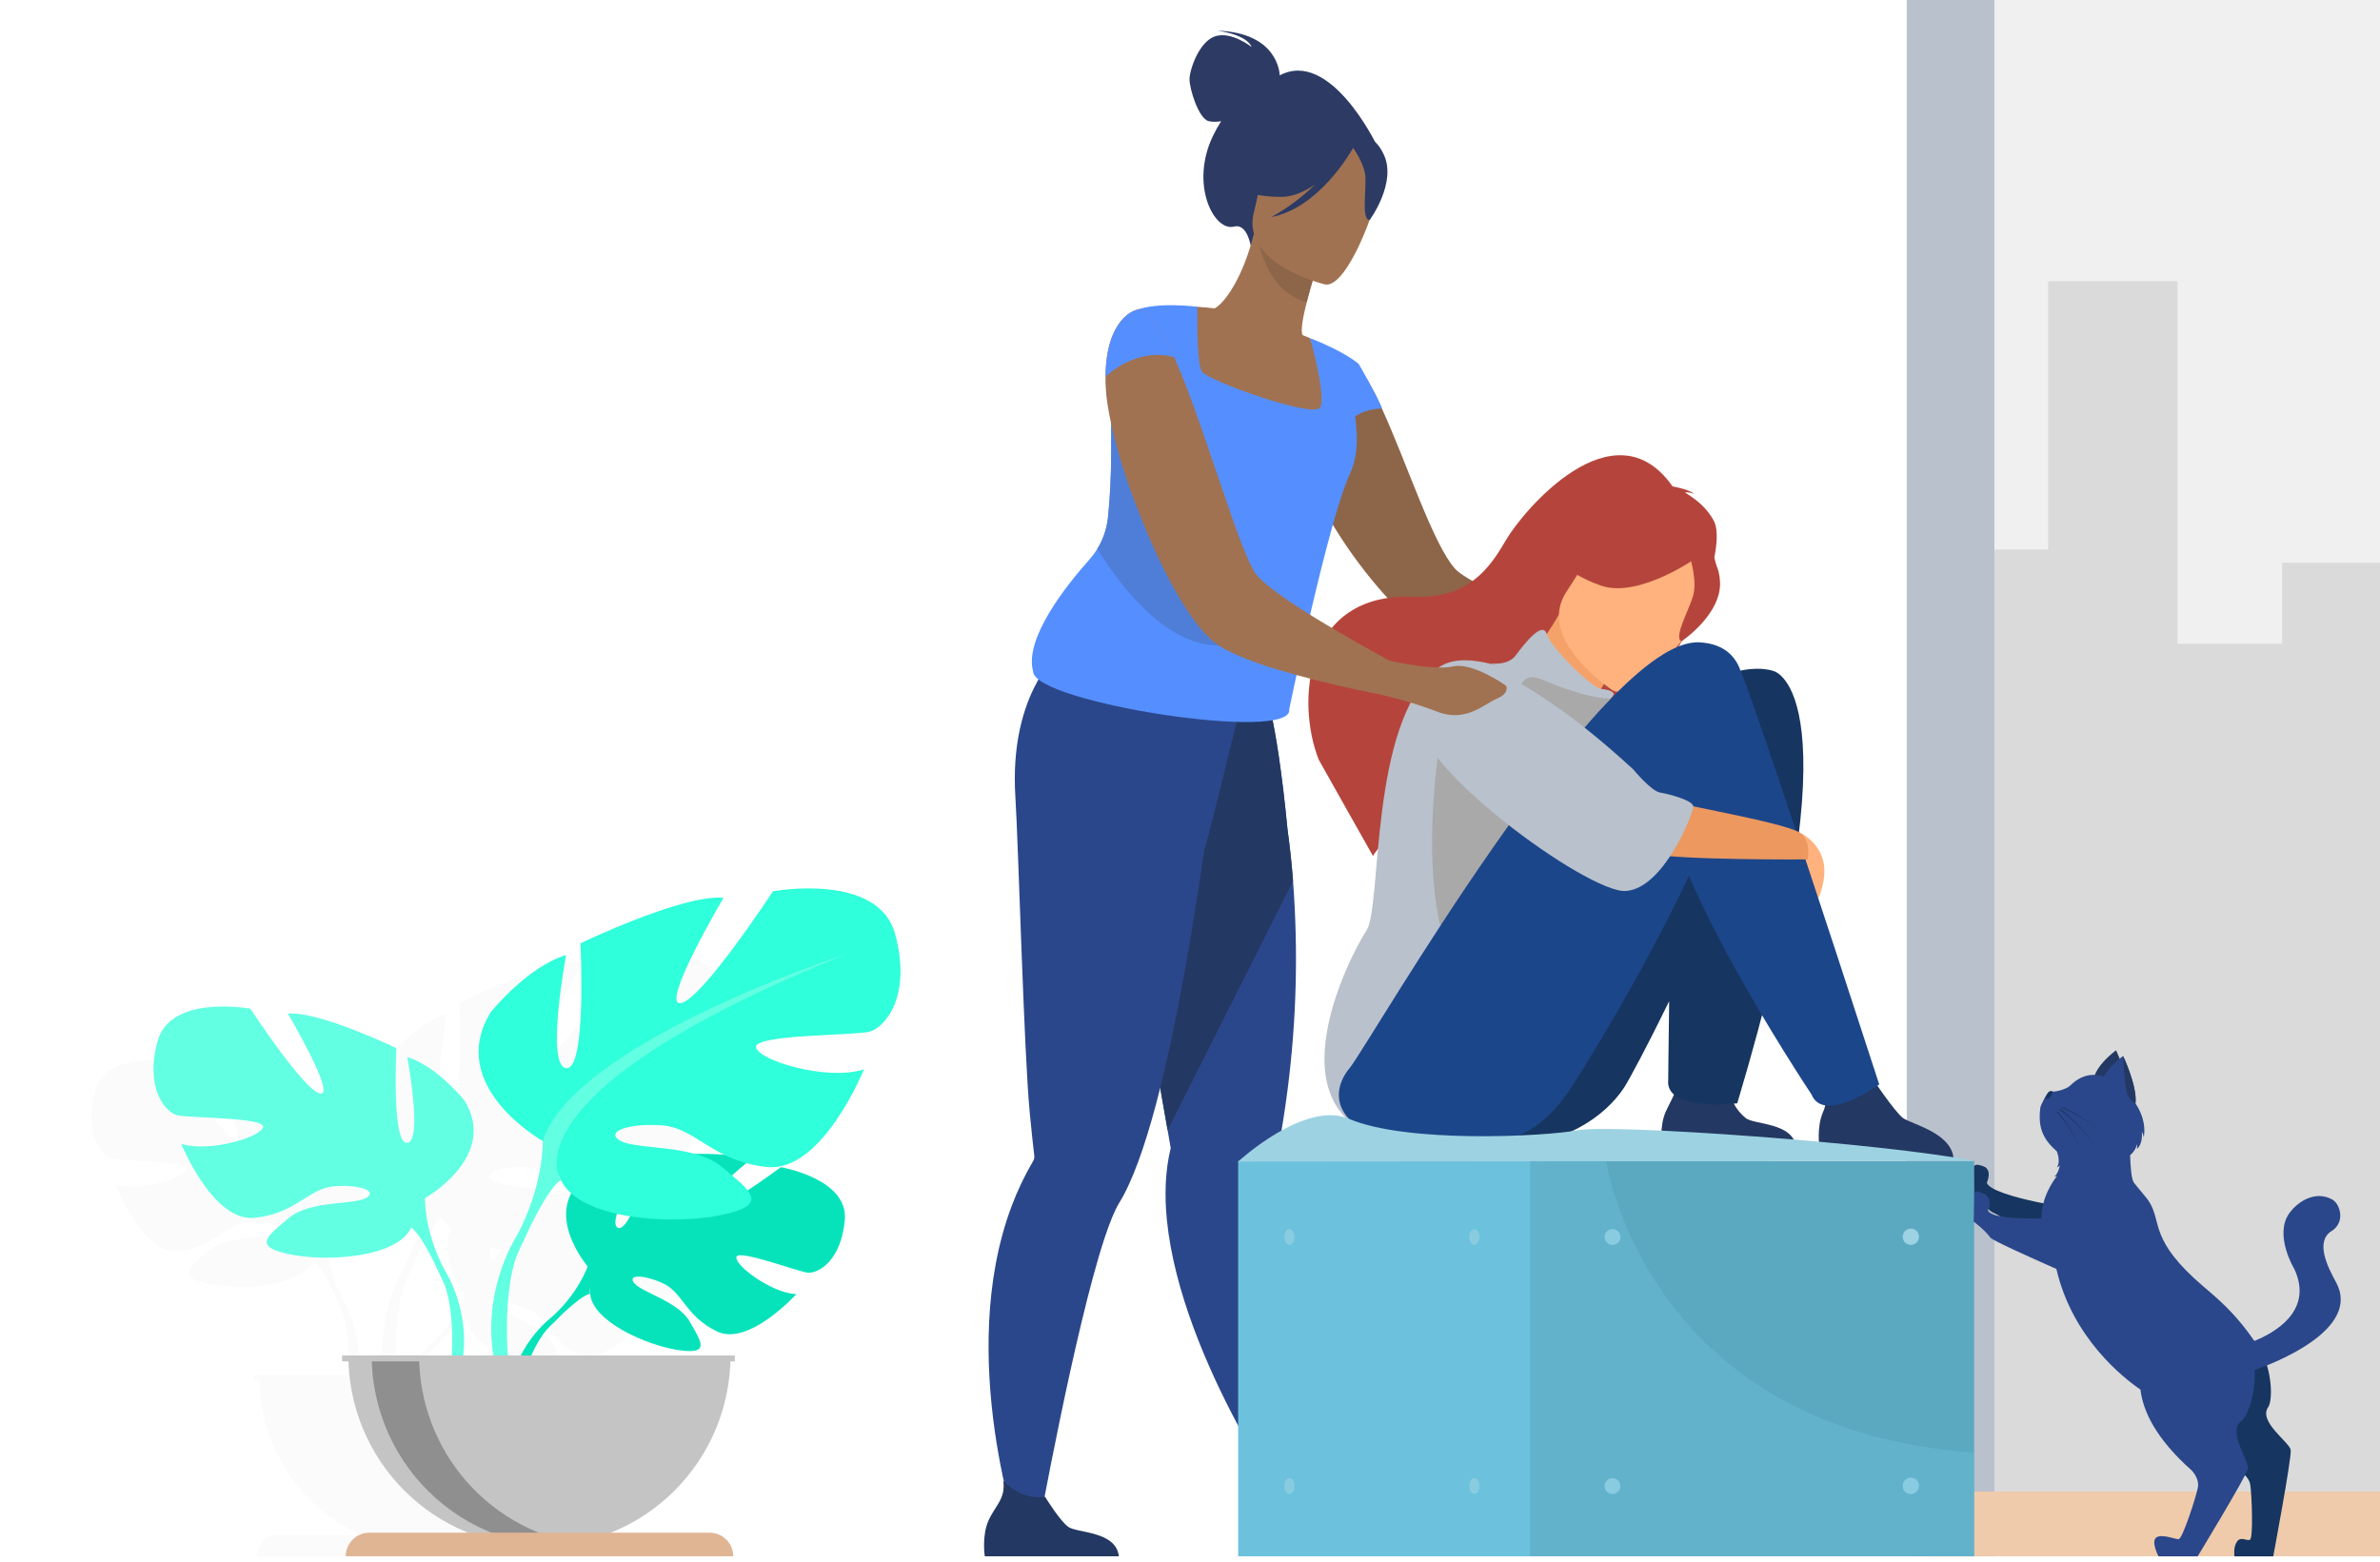 <svg width="256" height="168" viewBox="0 0 256 168" fill="none" xmlns="http://www.w3.org/2000/svg">
<path d="M334.938 155.857C334.137 158.122 333.141 160.313 331.959 162.405H208.99V-10.71C210.873 -10.334 212.716 -9.898 214.519 -9.4C237.686 -3.042 278.012 -30.406 278.954 -13.894C279.588 -2.763 288.127 -11.076 291.05 -1.797C292.404 2.499 298.47 57.644 300.601 61.233C301.183 62.213 333.363 84.126 297.783 79.06C304.165 88.097 283.008 90.254 297.783 91.249C308.055 91.939 316.707 96.54 323.293 103.35L323.477 103.541C336.203 116.854 341.114 138.456 334.938 155.857Z" fill="#F0F0F0"/>
<path d="M334.937 155.857C333.907 158.777 332.55 161.571 330.89 164.184H214.519V164.197H206.399V59.117H220.309V30.255H234.218V69.248H245.478V60.539H258.58C259.933 64.835 261.636 68.832 263.766 72.422L265.09 75.265L263.766 42.77C296.144 43.406 282.137 85.427 297.239 85.516C307.511 86.206 316.707 96.537 323.293 103.347L323.477 103.538C336.203 116.854 341.114 138.456 334.937 155.857Z" fill="#DADADA"/>
<path d="M214.52 -9.403V164.197H205.1V-11.383C208.277 -10.914 211.423 -10.253 214.52 -9.403Z" fill="#B9C1CC"/>
<path d="M207.958 167.437H214.751V167.426H312.109C313.498 165.239 314.634 162.902 315.495 160.459H205.16V167.426L207.958 167.437Z" fill="#EFCBAB"/>
<path d="M78.552 107.046C76.985 100.988 67.224 102.88 67.224 102.88C67.224 102.88 60.596 113.483 58.668 113.735C56.74 113.987 62.645 103.51 62.645 103.51C58.909 103.131 49.389 107.928 49.389 107.928C49.389 107.928 49.991 120.298 48.063 120.045C46.135 119.792 48.063 109.064 48.063 109.064C44.448 110.2 41.074 114.617 41.074 114.617C36.856 121.812 45.894 127.114 45.894 127.114C45.894 127.114 46.016 131.404 43.484 136.328C43.484 136.328 40.303 141.388 41.323 147.934H38.523C39.06 143.223 36.819 139.656 36.819 139.656C34.898 135.922 34.993 132.666 34.993 132.666C34.993 132.666 41.849 128.649 38.645 123.187C38.645 123.187 36.089 119.836 33.343 118.974C33.343 118.974 34.803 127.112 33.343 127.303C31.882 127.495 32.337 118.112 32.337 118.112C32.337 118.112 25.114 114.472 22.28 114.76C22.28 114.76 26.76 122.707 25.298 122.516C23.836 122.325 18.806 114.281 18.806 114.281C18.806 114.281 11.402 112.845 10.212 117.446C9.023 122.047 10.943 124.341 12.038 124.628C13.134 124.915 20.175 124.819 19.993 125.777C19.81 126.735 15.056 128.266 12.405 127.405C12.405 127.405 15.326 134.969 19.17 134.586C23.014 134.204 24.197 131.714 26.575 131.523C28.952 131.331 30.689 132.001 29.496 132.67C28.303 133.34 24.285 132.891 22.365 134.6C20.446 136.309 18.891 137.363 22.457 138.13C26.022 138.897 32.422 138.417 33.702 135.544C33.758 135.423 33.811 135.301 33.862 135.185C33.824 135.311 33.77 135.432 33.702 135.544C34.36 135.946 35.346 137.863 36.03 139.334C36.128 139.577 36.282 139.93 36.511 140.4C36.605 140.613 36.679 140.787 36.73 140.908C37.52 142.977 37.551 145.991 37.461 147.946H27.303V148.514H27.894C28.111 156.061 32.627 162.464 38.962 165.146H29.825C28.618 165.146 27.634 166.169 27.634 167.433H63.538C63.538 166.169 62.564 165.146 61.354 165.146H52.216C58.552 162.468 63.068 156.056 63.285 148.514H63.696V147.946H44.829C45.257 146.96 45.781 145.998 46.392 145.281C46.466 145.2 46.574 145.084 46.707 144.944C47.017 144.643 47.235 144.416 47.381 144.248C48.331 143.292 49.643 142.076 50.275 141.958C50.252 141.848 50.243 141.736 50.248 141.625C50.257 141.732 50.265 141.841 50.275 141.958C50.491 144.62 55.421 146.949 58.455 147.422C61.488 147.896 60.551 146.595 59.505 144.659C58.46 142.724 55.152 141.859 54.399 140.964C53.645 140.068 55.203 140.07 57.032 140.944C58.86 141.818 59.11 144.149 62.041 145.621C64.972 147.093 69.385 141.996 69.385 141.996C67.047 141.874 63.711 139.213 63.831 138.4C63.952 137.587 69.495 139.804 70.444 139.909C71.392 140.015 73.548 138.781 73.881 134.784C74.215 130.786 67.957 129.671 67.957 129.671C67.957 129.671 66.514 130.795 64.884 131.925C64.563 131.49 64.041 131.006 63.431 130.465C63.969 129.967 64.452 129.537 64.753 129.273C65.404 129.458 66.07 129.585 66.744 129.65C71.806 130.156 75.662 120.184 75.662 120.184C72.167 121.319 65.901 119.3 65.66 118.038C65.419 116.775 74.698 116.902 76.144 116.523C77.59 116.145 80.118 113.104 78.552 107.046ZM52.844 135.543C52.557 135.387 52.575 134.865 52.76 134.179C53.16 134.274 53.571 134.355 53.989 134.422C53.566 135.218 53.16 135.712 52.844 135.543ZM46.672 144.255C46.672 144.255 45.011 145.543 43.854 147.93H42.657C42.509 145.422 42.45 140.95 43.588 137.967C43.657 137.806 43.755 137.577 43.877 137.297C44.18 136.676 44.383 136.22 44.511 135.891C45.414 133.952 46.714 131.426 47.581 130.9C47.491 130.752 47.42 130.593 47.37 130.427C47.437 130.578 47.507 130.735 47.581 130.9C47.807 131.395 48.131 131.839 48.534 132.204C46.887 135.418 50.056 139.291 50.056 139.291C50.056 139.291 49.225 141.889 46.672 144.255ZM59.982 128.362C57.391 127.614 54.261 127.754 53.124 127.11C51.558 126.226 53.847 125.342 56.981 125.596C59.089 125.765 60.489 127.3 62.719 128.449C61.809 128.375 60.895 128.348 59.982 128.367V128.362Z" fill="#F8F8F8" fill-opacity="0.57"/>
<path d="M63.211 136.236C63.211 136.236 58.206 130.393 62.903 126.69C62.903 126.69 66.332 124.613 69.129 124.781C69.129 124.781 65.166 131.426 66.451 132.085C67.736 132.743 70.333 124.363 70.333 124.363C70.333 124.363 78.138 123.606 80.649 124.813C80.649 124.813 73.976 130.272 75.382 130.597C76.788 130.922 83.994 125.564 83.994 125.564C83.994 125.564 91.258 126.8 90.871 131.232C90.483 135.664 87.981 137.031 86.88 136.913C85.78 136.795 79.344 134.338 79.204 135.24C79.064 136.142 82.938 139.087 85.656 139.225C85.656 139.225 80.534 144.872 77.135 143.242C73.736 141.612 73.441 139.029 71.319 138.06C69.197 137.092 67.387 137.087 68.262 138.081C69.138 139.076 72.978 140.029 74.192 142.177C75.405 144.326 76.493 145.771 72.974 145.241C69.455 144.712 63.723 142.135 63.48 139.184L63.211 136.236Z" fill="#06E3BB"/>
<path d="M87.298 131.352C87.298 131.352 67.568 130.591 63.211 136.235C63.211 136.235 62.248 139.119 59.282 141.748L58.82 143.007C58.82 143.007 62.238 139.403 63.463 139.185C63.463 139.186 61.549 132.196 87.298 131.352Z" fill="#06E3BB"/>
<path d="M59.283 141.749C59.283 141.749 55.048 144.881 54.753 150.477L55.521 150.546C55.521 150.546 56.874 144.759 59.319 142.497C61.765 140.236 59.283 141.749 59.283 141.749Z" fill="#06E3BB"/>
<path d="M45.715 128.893C45.715 128.893 53.676 124.436 49.961 118.387C49.961 118.387 46.989 114.672 43.805 113.717C43.805 113.717 45.503 122.738 43.805 122.951C42.107 123.164 42.638 112.762 42.638 112.762C42.638 112.762 34.253 108.728 30.963 109.047C30.963 109.047 36.163 117.856 34.465 117.643C32.767 117.43 26.93 108.514 26.93 108.514C26.93 108.514 18.333 106.922 16.949 112.016C15.565 117.11 17.801 119.658 19.072 119.977C20.342 120.296 28.517 120.189 28.305 121.25C28.091 122.312 22.574 124.01 19.496 123.054C19.496 123.054 22.892 131.439 27.35 131.014C31.808 130.589 33.187 127.829 35.947 127.618C38.706 127.406 40.723 128.148 39.343 128.891C37.962 129.633 33.293 129.134 31.065 131.03C28.838 132.925 27.032 134.092 31.171 134.941C35.31 135.789 42.735 135.26 44.226 132.075L45.715 128.893Z" fill="#62FFE3"/>
<path d="M20.881 113.611C20.881 113.611 43.169 120.828 45.713 128.893C45.713 128.893 45.607 132.502 47.836 136.641V138.233C47.836 138.233 45.501 132.82 44.228 132.078C44.23 132.083 49.218 125.074 20.881 113.611Z" fill="#62FFE3"/>
<path d="M47.838 136.641C47.838 136.641 51.275 141.861 49.316 148.215L48.432 147.971C48.432 147.971 49.29 140.975 47.491 137.454C45.692 133.934 47.838 136.641 47.838 136.641Z" fill="#62FFE3"/>
<path d="M58.379 122.746C58.379 122.746 47.886 116.87 52.78 108.896C52.78 108.896 56.698 103.999 60.894 102.741C60.894 102.741 58.657 114.632 60.894 114.913C63.132 115.194 62.435 101.481 62.435 101.481C62.435 101.481 73.487 96.165 77.824 96.585C77.824 96.585 70.969 108.196 73.207 107.916C75.444 107.636 83.141 95.885 83.141 95.885C83.141 95.885 94.472 93.786 96.287 100.502C98.102 107.218 95.169 110.575 93.488 110.995C91.807 111.415 81.036 111.275 81.315 112.673C81.594 114.072 88.869 116.311 92.926 115.052C92.926 115.052 88.449 126.103 82.58 125.545C76.71 124.986 74.885 121.348 71.247 121.068C67.609 120.788 64.951 121.768 66.771 122.746C68.591 123.725 74.745 123.068 77.683 125.565C80.62 128.063 83 129.602 77.543 130.72C72.086 131.839 62.294 131.14 60.336 126.947L58.379 122.746Z" fill="#2FFFDA"/>
<path d="M91.116 102.6C91.116 102.6 61.736 112.119 58.379 122.746C58.379 122.746 58.519 127.503 55.58 132.959V135.057C55.58 135.057 58.658 127.922 60.337 126.943C60.338 126.943 53.762 117.709 91.116 102.6Z" fill="#62FFE3"/>
<path d="M55.581 132.959C55.581 132.959 51.05 139.839 53.633 148.215L54.799 147.901C54.799 147.901 53.667 138.676 56.037 134.037C58.407 129.398 55.581 132.959 55.581 132.959Z" fill="#62FFE3"/>
<path d="M58.025 166.376C63.476 166.376 68.704 164.211 72.559 160.356C76.413 156.502 78.579 151.274 78.579 145.823H37.472C37.472 151.274 39.637 156.502 43.492 160.356C47.346 164.211 52.574 166.376 58.025 166.376Z" fill="#C4C4C4"/>
<path d="M63.083 166.219C60.191 166.578 57.256 166.319 54.472 165.458C51.688 164.598 49.119 163.155 46.934 161.227C44.75 159.299 43 156.928 41.801 154.273C40.601 151.617 39.979 148.737 39.977 145.823H45.083C45.084 150.832 46.913 155.669 50.227 159.424C53.541 163.18 58.113 165.596 63.083 166.219Z" fill="#8F8F8F"/>
<path d="M78.868 167.422H37.188C37.188 166.75 37.456 166.105 37.931 165.63C38.406 165.154 39.051 164.887 39.724 164.887H76.327C76.66 164.886 76.99 164.951 77.299 165.078C77.607 165.205 77.887 165.392 78.124 165.627C78.359 165.863 78.547 166.142 78.675 166.45C78.802 166.758 78.868 167.089 78.868 167.422Z" fill="#E0B594"/>
<path d="M79.046 145.823H36.796V146.454H79.046V145.823Z" fill="#C4C4C4"/>
<path d="M137.651 8.109C137.638 7.72 137.336 3.515 130.933 3.296C130.933 3.296 134.081 3.671 134.625 5.056C134.625 5.056 132.481 3.345 130.73 3.895C128.978 4.445 127.958 7.504 127.947 8.511C127.936 9.518 128.908 12.76 130.016 13.036C130.458 13.124 130.914 13.124 131.355 13.036C131.039 13.53 130.751 14.042 130.495 14.57C127.939 19.814 130.575 24.94 132.738 24.374C134.125 24.009 134.518 26.378 134.518 26.378L148.009 15.469C148.009 15.469 143.053 5.227 137.651 8.109Z" fill="#2C3A64"/>
<path d="M175.292 68.703C174.642 68.053 170.72 68.206 170.72 68.206C170.72 68.206 168.555 67.339 165.89 66.169C162.185 64.522 157.528 62.313 156.509 61.186C154.147 58.565 151.31 49.769 148.645 43.964C148.407 43.422 148.169 42.901 147.931 42.403C147.91 42.349 147.88 42.297 147.843 42.252C147.714 42.009 147.6 41.797 147.498 41.602C147.498 41.58 147.476 41.558 147.454 41.536C146.956 40.583 146.436 39.832 145.959 39.327V39.305C145.375 38.677 144.811 38.418 144.291 38.635C144.291 38.635 143.272 39.154 142.233 40.389C142.114 40.495 142.012 40.618 141.93 40.754C141.187 41.705 140.642 42.795 140.327 43.96C140.015 45.117 139.892 46.316 139.961 47.512C140.048 49.745 141.153 52.538 142.734 55.355C142.798 55.489 142.871 55.619 142.951 55.744C145.984 61.053 150.642 66.36 153.48 68.094C155.343 69.241 160.022 69.935 163.966 70.325C166.587 70.606 168.904 70.736 169.857 70.802C170.27 71.256 173.266 74.679 174.386 73.683C175.616 72.625 175.941 69.353 175.292 68.703Z" fill="#8D6549"/>
<path d="M210.126 124.571L195.707 123.44C195.707 123.44 195.361 121.249 196.115 119.575C196.837 117.976 195.844 116.818 194.856 114.913C195.772 115.856 198.928 115.718 201.012 115.437C201.268 115.852 203.839 119.663 204.692 120.275C205.634 120.952 209.836 121.842 210.126 124.571Z" fill="#233862"/>
<path d="M193.192 123.44H178.774C178.774 123.44 178.428 121.249 179.182 119.575C179.904 117.976 181.161 116.258 180.173 114.353C181.089 115.296 183.983 115.193 186.068 114.913C186.322 115.327 185.103 118.033 187.759 120.269C188.645 121.024 192.903 120.711 193.192 123.44Z" fill="#233862"/>
<path d="M190.799 72.201C190.799 72.201 186.01 70.282 179.463 76.941C166.889 87.126 150.735 113.035 149.225 114.853C146.182 118.496 148.533 123.564 160.964 123.444C168.231 123.373 172.679 120.035 174.672 117.036C175.202 116.237 177.152 112.593 179.541 107.712C179.469 112.614 179.44 116.167 179.44 116.167C179.066 119.641 186.865 118.691 186.865 118.691C200.108 74.412 190.799 72.201 190.799 72.201Z" fill="#163560"/>
<path d="M184.364 56.075C183.633 54.615 182.267 53.592 181.239 52.987C181.67 52.895 182.235 53.136 182.235 53.136C181.682 52.633 179.906 52.324 179.906 52.324C173.576 43.316 163.814 54.982 162.037 58.022C160.259 61.061 158.028 64.434 152.014 64.198C140.179 63.732 139.426 75.634 141.847 81.727C141.881 81.813 147.683 92.087 147.683 92.087C149.048 89.583 161.333 78.96 169.51 79.037C172.257 77.929 175.157 74.663 175.384 74.404C173.235 77.095 171.676 78.367 170.636 78.976C178.411 77.774 186.3 59.949 184.364 56.075Z" fill="#B5453C"/>
<path d="M169.999 79.038C170.022 79.068 168.93 83.103 165.652 81.334C163.5 80.171 160.052 75.213 161.378 73.533C162.01 72.735 164.796 71.221 167.698 66.08L168.046 66.381L173.902 71.446C173.902 71.446 172.563 73.438 171.451 75.392C170.511 77.033 169.722 78.645 169.999 79.038Z" fill="#F4A269"/>
<path d="M167.832 65.111C167.832 65.111 167.94 60.948 169.171 58.151C170.05 56.153 175.392 50.147 181.402 55.554C182.617 56.638 183.574 57.979 184.202 59.481C184.992 61.423 185.662 64.924 179.467 69.135L177.554 70.68L167.832 65.111Z" fill="#B5453C"/>
<path d="M159.96 71.333C159.96 71.333 162.111 71.743 163.021 70.525C163.932 69.306 165.911 66.727 166.373 68.212C166.836 69.697 171.204 73.994 172.216 74.107C173.229 74.22 173.935 74.502 173.363 75.026C172.791 75.549 173.031 77.645 172.459 77.837C171.886 78.028 161.277 71.219 159.96 71.333Z" fill="#B9C1CC"/>
<path d="M173.487 74.275C173.487 74.275 165.041 68.814 168.522 63.607C172.003 58.399 173.258 54.187 178.798 57.453C184.338 60.719 184.047 63.4 183.302 65.42C182.557 67.441 175.773 75.56 173.487 74.275Z" fill="#FFB27D"/>
<path d="M173.902 78.499C173.902 78.499 159.599 67.958 154.594 71.925C147.211 77.782 148.688 97.549 146.973 100.121C145.258 102.693 135.593 121.139 151.311 123.016C167.03 124.893 170.646 114.982 171.361 107.557C172.075 100.132 173.902 78.499 173.902 78.499Z" fill="#B9C1CC"/>
<path d="M155.084 78.366C155.084 78.366 150.964 101.129 159.126 107.354C167.288 113.579 171.396 77.661 155.084 78.366Z" fill="#A9A9A9"/>
<path d="M163.297 74.728C163.297 74.728 163.455 72.068 165.801 73.084C168.148 74.101 172.49 75.627 174.172 75.001C175.855 74.376 171.468 82.786 167.461 79.969C163.453 77.152 163.297 74.728 163.297 74.728Z" fill="#A9A9A9"/>
<path d="M182.689 59.876C182.689 59.876 176.31 64.448 172.195 62.998C168.079 61.548 167.188 59.59 167.188 59.59C167.188 59.59 171.313 59.255 174.37 55.897C174.375 55.894 182.91 55.814 182.689 59.876Z" fill="#B5453C"/>
<path d="M193.562 89.554C193.562 89.554 196.797 90.962 196.154 94.674C195.511 98.385 194.224 97.147 194.224 97.147L193.562 89.554Z" fill="#FFB27D"/>
<path d="M181.789 59.991C181.789 59.991 182.584 62.499 182.113 64.103C181.642 65.708 180 68.561 180.858 69C180.858 69 185.362 66.006 184.997 62.361C184.613 58.495 181.789 59.991 181.789 59.991Z" fill="#B5453C"/>
<path d="M145.209 114.85C147.119 112.563 172.322 68.51 182.805 69.103C198.584 69.994 171.009 113.977 169.075 116.89C167.082 119.89 164.215 123.369 156.948 123.44C144.519 123.562 142.166 118.492 145.209 114.85Z" fill="#1C468A"/>
<path d="M187.237 72.2C187.237 72.2 187.864 72.785 202.137 116.665C202.137 116.665 196.182 120.98 194.856 117.747C194.856 117.747 175.623 88.881 180.153 83.799C184.682 78.716 187.237 72.2 187.237 72.2Z" fill="#1C468A"/>
<path d="M153.9 73.538C153.9 73.538 150.127 79.358 161.849 84.697C173.571 90.036 174.944 91.34 177.229 91.817C180.788 92.559 194.462 92.454 194.462 92.454C194.462 92.454 194.827 90.285 193.562 89.554C191.545 88.38 179.899 86.477 178.328 85.849C176.758 85.22 160.024 67.233 153.9 73.538Z" fill="#ED985F"/>
<path d="M142.344 162.619L139.481 163.685C139.481 163.685 127.048 146.446 125.516 131.267C125.244 128.559 125.334 125.934 125.925 123.511C125.925 123.511 125.804 122.816 125.592 121.589C125.493 121.016 125.371 120.327 125.234 119.537C124.83 117.225 124.273 114.051 123.637 110.443C122.176 102.139 120.278 91.523 118.807 83.719L119.579 83.476L127.924 80.78L129.649 75.302L135.857 73.666C135.857 73.666 137.246 76.382 138.486 89.211C138.715 90.893 138.923 92.748 139.08 94.761C139.654 102.252 139.457 109.781 138.495 117.232C138.21 119.461 137.845 121.76 137.399 124.128C137.072 125.862 137.023 128.225 137.156 130.938C137.791 143.343 142.344 162.619 142.344 162.619Z" fill="#2B478B"/>
<path d="M139.086 94.761L125.592 121.589C125.493 121.016 125.371 120.327 125.234 119.537C124.83 117.225 124.273 114.051 123.637 110.443C122.176 102.139 120.278 91.523 118.807 83.719L119.579 83.476L127.924 80.78L129.649 75.302L135.857 73.666C135.857 73.666 137.246 76.382 138.486 89.211C138.721 90.893 138.929 92.748 139.086 94.761Z" fill="#233862"/>
<path d="M133.15 77.109L132.837 74.431C127.603 75.821 113.619 70.546 113.619 70.546C113.619 70.546 108.549 75.003 109.215 85.687C109.54 90.901 110.134 113.059 110.753 119.617C110.977 121.993 111.173 123.683 111.254 124.364C111.254 124.366 111.254 124.368 111.254 124.37C111.268 124.575 111.215 124.779 111.101 124.951C110.202 126.484 109.436 128.092 108.813 129.756C102.727 145.97 109.749 165.937 109.749 165.937L111.575 165.207C111.575 165.207 115.571 142.987 118.818 133.17C119.369 131.506 119.897 130.197 120.381 129.415C121.793 127.137 123.102 123.414 124.292 118.987C126.539 110.616 128.348 99.727 129.552 91.321C129.716 91.325 133.15 77.109 133.15 77.109Z" fill="#2B478B"/>
<path d="M143.148 44.615C141.505 45.377 139.521 45.896 137.12 46.027C128.122 46.514 126.08 38.632 125.709 33.397C126.699 33.054 127.751 32.921 128.796 33.006C129.433 33.041 130.099 33.107 130.649 33.175C131.745 32.599 133.727 29.807 134.87 25.135L135.258 25.315L141.751 28.372C141.751 28.372 141.061 30.485 140.552 32.511C140.154 34.093 139.869 35.621 140.108 36.049C140.619 36.256 140.926 36.388 140.926 36.388C140.925 36.39 140.925 36.392 140.926 36.395C141.927 39.058 142.671 41.81 143.148 44.615Z" fill="#A07252"/>
<path d="M141.751 28.372C141.751 28.372 141.061 30.483 140.552 32.511C136.757 31.451 135.604 27.462 135.257 25.329L141.751 28.372Z" fill="#8D6549"/>
<path d="M142.549 30.603C142.549 30.603 133.47 28.502 134.866 22.867C136.262 17.233 136.03 13.168 141.885 14.271C147.74 15.374 148.336 17.801 148.323 19.796C148.309 21.791 144.947 31.005 142.549 30.603Z" fill="#A07252"/>
<path d="M157.225 71.043C157.225 71.043 163.21 71.286 175.694 82.786C175.694 82.786 177.604 85.106 178.555 85.26C179.506 85.415 182.085 86.092 182.136 86.747C182.187 87.402 178.971 95.617 174.858 95.852C170.745 96.087 151.504 81.945 152.852 77.192C154.201 72.44 157.225 71.043 157.225 71.043Z" fill="#B9C1CC"/>
<path d="M148.833 16.598C147.859 14.556 146.708 14.664 145.989 15.027C141.723 11.079 137.539 14.304 137.539 14.304C135.929 18.199 132.438 19.782 132.438 19.782C132.438 19.782 133.833 21.209 137.875 21.178C139.109 21.169 140.351 20.602 141.481 19.82C140.071 21.207 138.478 22.395 136.747 23.351C141.808 22.377 145.201 16.523 145.549 15.901C145.977 16.534 146.798 17.881 146.867 19.02C146.961 20.566 146.429 23.57 147.314 23.683C147.314 23.688 150.297 19.66 148.833 16.598Z" fill="#2C3A64"/>
<path d="M148.667 43.953C148.341 42.972 146.155 39.158 146.155 39.158C146.145 39.148 144.764 37.883 140.928 36.378C140.927 36.38 140.927 36.383 140.928 36.385C140.989 36.609 142.632 42.543 142.023 43.81C141.415 45.097 129.914 40.94 129.286 39.991C128.783 39.229 128.77 35.202 128.783 33.634C128.783 33.243 128.791 33.005 128.791 33.005C128.791 33.005 124.497 32.423 122.083 33.4C122.083 33.4 123.037 35.47 123.387 37.754C123.42 37.971 123.448 38.189 123.469 38.406C123.516 38.861 123.528 39.319 123.504 39.776C123.469 40.369 123.163 40.895 122.674 41.41C122.231 41.881 121.627 42.347 120.944 42.845C120.499 43.168 120.019 43.506 119.524 43.872C119.482 46.56 119.671 50.982 119.173 55.699C118.99 57.372 118.291 58.946 117.173 60.203C114.636 63.048 110.14 68.724 111.128 72.247C111.201 75.575 139.272 79.948 138.672 76.293C138.672 76.293 142.89 55.965 145.169 51.054C145.252 50.874 145.326 50.699 145.394 50.519C146.124 48.582 146.003 46.589 145.759 44.807C147.045 43.892 148.667 43.953 148.667 43.953Z" fill="#558FFF"/>
<path d="M131.118 69.462C125.582 69.403 120.893 63.653 118.027 59.059C118.658 58.04 119.051 56.893 119.178 55.702C119.676 50.985 119.487 46.563 119.528 43.875C120.024 43.51 120.502 43.17 120.949 42.847C121.632 42.35 122.236 41.883 122.679 41.412C127.213 49.074 138.625 69.541 131.118 69.462Z" fill="#4F7ED9"/>
<path d="M162.007 73.776C162.007 73.776 158.41 71.198 156.266 71.695C154.359 72.129 150.286 71.262 149.485 71.087C148.532 70.567 147.384 69.939 146.171 69.245C143.249 67.599 139.889 65.584 137.592 63.916C136.271 62.963 135.279 62.118 134.927 61.511C134.385 60.579 133.779 59.106 133.101 57.287C132.754 56.334 132.387 55.294 132.018 54.189C131.368 52.369 130.719 50.397 130.047 48.426C128.83 44.83 127.533 41.212 126.299 38.418C125.497 36.663 124.717 35.212 123.986 34.323C123.401 33.608 122.837 33.24 122.295 33.326C122.209 33.348 122.145 33.37 122.079 33.392C122.079 33.392 118.96 34.258 118.914 40.541C118.9 40.909 118.907 41.278 118.936 41.645C118.978 42.75 119.195 44.094 119.52 45.567C120.041 48.037 120.907 50.896 121.99 53.799C122.293 54.58 122.599 55.382 122.922 56.181C125.262 61.988 128.278 67.404 130.808 69.245C130.903 69.324 131.005 69.397 131.111 69.462C132.172 70.134 133.732 70.801 135.53 71.434C138.086 72.3 141.119 73.079 143.828 73.729H143.85C145.432 74.076 146.882 74.401 148.095 74.64C148.095 74.64 148.355 74.704 148.81 74.791C149.958 75.073 152.319 75.68 154.552 76.546C157.67 77.781 159.62 75.744 161.003 75.16C162.402 74.596 162.007 73.776 162.007 73.776Z" fill="#A07252"/>
<path d="M126.302 38.426C122.131 37.276 118.914 40.533 118.914 40.533C118.967 34.261 122.088 33.401 122.088 33.401C123.345 32.882 124.8 35.057 126.302 38.426Z" fill="#558FFF"/>
<path d="M120.345 167.426H105.927C105.927 167.426 105.581 165.227 106.335 163.561C107.056 161.96 108.186 161.234 107.917 159.301C108.832 160.244 110.326 161.301 112.411 161.021C112.666 161.434 114.059 163.65 114.913 164.263C115.854 164.938 120.054 164.697 120.345 167.426Z" fill="#233862"/>
<path d="M151.303 167.426H136.884C136.884 167.426 136.346 165.125 137.292 163.561C138.13 162.176 137.809 161.387 137.189 160.241C137.956 160.574 138.788 160.731 139.623 160.699C140.341 160.658 141.101 160.334 141.767 159.944C142.388 160.653 145.045 163.664 145.875 164.261C146.811 164.938 151.013 164.697 151.303 167.426Z" fill="#233862"/>
<path d="M185.957 124.892H133.18V167.426H185.957V124.892Z" fill="#6CC2DD"/>
<path d="M212.345 124.892H164.594V167.424H212.345V124.892Z" fill="#5BA9C1"/>
<path d="M173.422 132.226C173.254 132.231 173.092 132.284 172.955 132.381C172.818 132.477 172.712 132.612 172.651 132.768C172.59 132.924 172.576 133.094 172.612 133.258C172.647 133.422 172.73 133.572 172.85 133.688C172.97 133.805 173.122 133.884 173.287 133.915C173.451 133.946 173.622 133.928 173.776 133.863C173.93 133.798 174.062 133.689 174.155 133.549C174.247 133.41 174.297 133.246 174.297 133.078C174.296 132.965 174.272 132.852 174.227 132.748C174.183 132.644 174.118 132.549 174.037 132.47C173.955 132.391 173.859 132.328 173.753 132.287C173.648 132.245 173.535 132.224 173.422 132.226Z" fill="#9DD2E2"/>
<path d="M204.663 133.073C204.657 132.899 204.703 132.727 204.796 132.579C204.888 132.432 205.023 132.315 205.182 132.244C205.342 132.174 205.518 132.152 205.69 132.182C205.862 132.213 206.02 132.294 206.146 132.415C206.271 132.536 206.357 132.692 206.394 132.862C206.43 133.033 206.414 133.21 206.349 133.372C206.284 133.534 206.172 133.672 206.027 133.77C205.883 133.867 205.712 133.919 205.538 133.919C205.425 133.921 205.313 133.901 205.207 133.859C205.102 133.818 205.006 133.756 204.925 133.678C204.844 133.599 204.779 133.505 204.734 133.402C204.689 133.298 204.665 133.186 204.663 133.073Z" fill="#9DD2E2"/>
<path d="M173.422 159.019C173.254 159.024 173.092 159.078 172.955 159.174C172.818 159.27 172.712 159.405 172.651 159.561C172.59 159.717 172.576 159.888 172.612 160.051C172.647 160.215 172.73 160.365 172.85 160.482C172.97 160.598 173.122 160.677 173.287 160.708C173.451 160.739 173.622 160.721 173.776 160.656C173.93 160.591 174.062 160.482 174.155 160.342C174.247 160.203 174.297 160.039 174.297 159.871C174.296 159.758 174.272 159.646 174.227 159.541C174.182 159.437 174.118 159.343 174.036 159.264C173.955 159.184 173.859 159.122 173.753 159.08C173.648 159.038 173.535 159.018 173.422 159.019Z" fill="#9DD2E2"/>
<path d="M204.663 159.867C204.658 159.693 204.705 159.521 204.799 159.374C204.892 159.227 205.027 159.111 205.186 159.042C205.346 158.972 205.523 158.951 205.694 158.982C205.865 159.013 206.023 159.095 206.148 159.216C206.273 159.338 206.358 159.494 206.394 159.664C206.43 159.834 206.414 160.011 206.348 160.173C206.283 160.334 206.171 160.472 206.026 160.569C205.882 160.667 205.712 160.719 205.538 160.719C205.424 160.72 205.312 160.7 205.206 160.658C205.101 160.616 205.004 160.554 204.923 160.474C204.842 160.395 204.777 160.301 204.732 160.196C204.687 160.092 204.664 159.98 204.663 159.867Z" fill="#9DD2E2"/>
<path d="M138.149 133.073C138.149 132.605 138.392 132.221 138.691 132.221C138.989 132.221 139.232 132.6 139.232 133.073C139.232 133.547 138.989 133.919 138.691 133.919C138.392 133.919 138.149 133.543 138.149 133.073Z" fill="#89CCE0"/>
<path d="M158.042 133.073C158.042 132.605 158.285 132.221 158.584 132.221C158.884 132.221 159.126 132.6 159.126 133.073C159.126 133.547 158.883 133.919 158.584 133.919C158.286 133.919 158.042 133.543 158.042 133.073Z" fill="#89CCE0"/>
<path d="M138.149 159.866C138.149 159.399 138.392 159.014 138.691 159.014C138.989 159.014 139.232 159.394 139.232 159.866C139.232 160.339 138.989 160.719 138.691 160.719C138.392 160.719 138.149 160.333 138.149 159.866Z" fill="#89CCE0"/>
<path d="M158.584 160.713C158.884 160.713 159.126 160.334 159.126 159.867C159.126 159.399 158.884 159.021 158.584 159.021C158.285 159.021 158.043 159.399 158.043 159.867C158.043 160.334 158.285 160.713 158.584 160.713Z" fill="#89CCE0"/>
<path d="M133.18 124.96C133.18 124.96 140.352 118.337 145.083 120.357C151.311 123.016 166.038 122.275 169.753 121.589C173.468 120.902 202.491 122.952 212.345 124.892L133.18 124.96Z" fill="#9DD2E2"/>
<path opacity="0.4" d="M212.345 156.268V167.424H164.594V124.892H172.605L172.763 124.96C172.763 124.96 177.049 153.812 212.345 156.268Z" fill="#6CC2DD"/>
<path d="M223.972 130.187C223.972 130.187 214.267 128.812 213.703 127.245C213.703 127.245 214.376 125.829 213.311 125.459C213.025 125.36 212.546 125.177 212.337 125.448L212.351 128.337C212.351 128.337 213.398 129.357 213.984 130.18C214.308 130.633 220.579 133.258 220.579 133.258L223.972 130.187Z" fill="#163560"/>
<path d="M243.972 151.379C244.891 150.049 243.935 140.657 237.31 143.508C235.902 143.934 234.209 144.951 232.181 146.809C232.181 146.809 229.271 153.667 240.75 158.204C240.75 158.204 241.886 158.691 242.048 159.741C242.21 160.792 242.392 165.507 242.002 165.65C241.613 165.792 241.036 165.251 240.616 165.847C240.196 166.443 240.343 167.429 240.343 167.429H244.515C244.515 167.429 246.507 156.839 246.395 155.993C246.283 155.147 242.88 152.957 243.972 151.379Z" fill="#163560"/>
<path d="M227.608 112.986C227.608 112.986 229.815 117.612 228.597 119.004L225.166 116.25C225.166 116.25 225.149 114.886 227.608 112.986Z" fill="#233862"/>
<path d="M251.258 137.916C250.357 136.283 249.007 133.553 250.788 132.438C252.306 131.487 251.726 129.508 250.847 129.03C248.999 128.031 247.121 129.294 246.241 130.526C244.566 132.87 246.791 136.535 246.791 136.535C248.893 141.063 244.564 143.42 242.477 144.261C241.463 142.755 240.284 141.367 238.961 140.123C238.242 139.441 237.582 138.885 237.028 138.418C231.151 133.396 232.576 131.558 231.185 129.3C230.912 128.853 229.831 127.637 229.543 127.248C229.256 126.858 229.156 125.487 229.122 124.277C229.783 123.715 229.853 123.085 229.853 123.085C229.89 123.255 229.89 123.431 229.853 123.602C230.538 123.046 230.382 121.766 230.382 121.766C230.533 121.951 230.594 122.348 230.594 122.348C230.937 120.357 229.711 118.732 229.703 118.719C229.918 116.85 228.364 113.596 228.364 113.596C227.227 114.474 226.62 115.238 226.295 115.805C225.232 115.484 223.982 115.506 222.666 116.791C222.263 117.186 221.071 117.506 220.509 117.434C220.198 117.394 219.492 118.946 219.466 119.159C219.158 121.507 219.903 122.668 221.244 123.87C221.433 124.399 221.578 125.111 221.244 125.59C221.244 125.59 221.527 125.468 221.562 125.383C221.537 125.504 221.384 126.246 220.981 126.577C221.074 126.567 221.166 126.545 221.254 126.514C220.902 126.96 219.563 128.809 219.581 131.087C216.767 131.111 214.089 130.938 213.83 130.218C213.83 130.218 214.438 129.03 213.438 128.432C213.101 128.254 212.723 128.167 212.342 128.179L212.294 131.422C212.294 131.422 213.517 132.328 214.104 133.151C214.306 133.434 218.242 135.211 221.191 136.513C222.906 143.95 228.415 148.248 230.237 149.493C230.5 151.764 231.85 154.72 235.715 158.162C235.715 158.162 236.614 159.014 236.406 160.053C236.198 161.091 234.747 165.585 234.337 165.585C233.927 165.585 232.539 164.985 231.94 165.4C231.341 165.815 232.17 167.429 232.17 167.429H236.389C236.389 167.429 241.599 158.854 241.783 158.025C241.967 157.196 239.524 153.968 241.092 152.861C241.763 152.386 242.697 149.785 242.502 147.396C244.558 146.675 254.077 143.027 251.258 137.916Z" fill="#2B478B"/>
<path d="M220.405 117.443C220.463 117.405 220.529 117.383 220.598 117.377C220.667 117.372 220.736 117.384 220.799 117.412C220.799 117.412 220.746 118.194 219.982 118.241C219.982 118.241 220.202 117.564 220.405 117.443Z" fill="#163560"/>
<path d="M221.808 119.195C221.837 119.205 224.698 120.271 226.749 122.626C224.662 120.229 221.869 119.111 221.838 119.102L221.808 119.195Z" fill="#163560"/>
<path d="M221.541 119.397C221.572 119.416 224.571 121.457 226.27 124.753C224.542 121.399 221.635 119.318 221.603 119.299L221.541 119.397Z" fill="#163560"/>
<path d="M221.233 119.641C221.254 119.663 223.363 121.871 224.18 124.884C223.35 121.817 221.323 119.592 221.301 119.57L221.233 119.641Z" fill="#163560"/>
<path d="M228.359 113.592C228.359 113.592 228.523 117.171 228.875 117.833C229.227 118.495 229.694 118.717 229.694 118.717C229.911 116.846 228.359 113.592 228.359 113.592Z" fill="#233862"/>
</svg>
